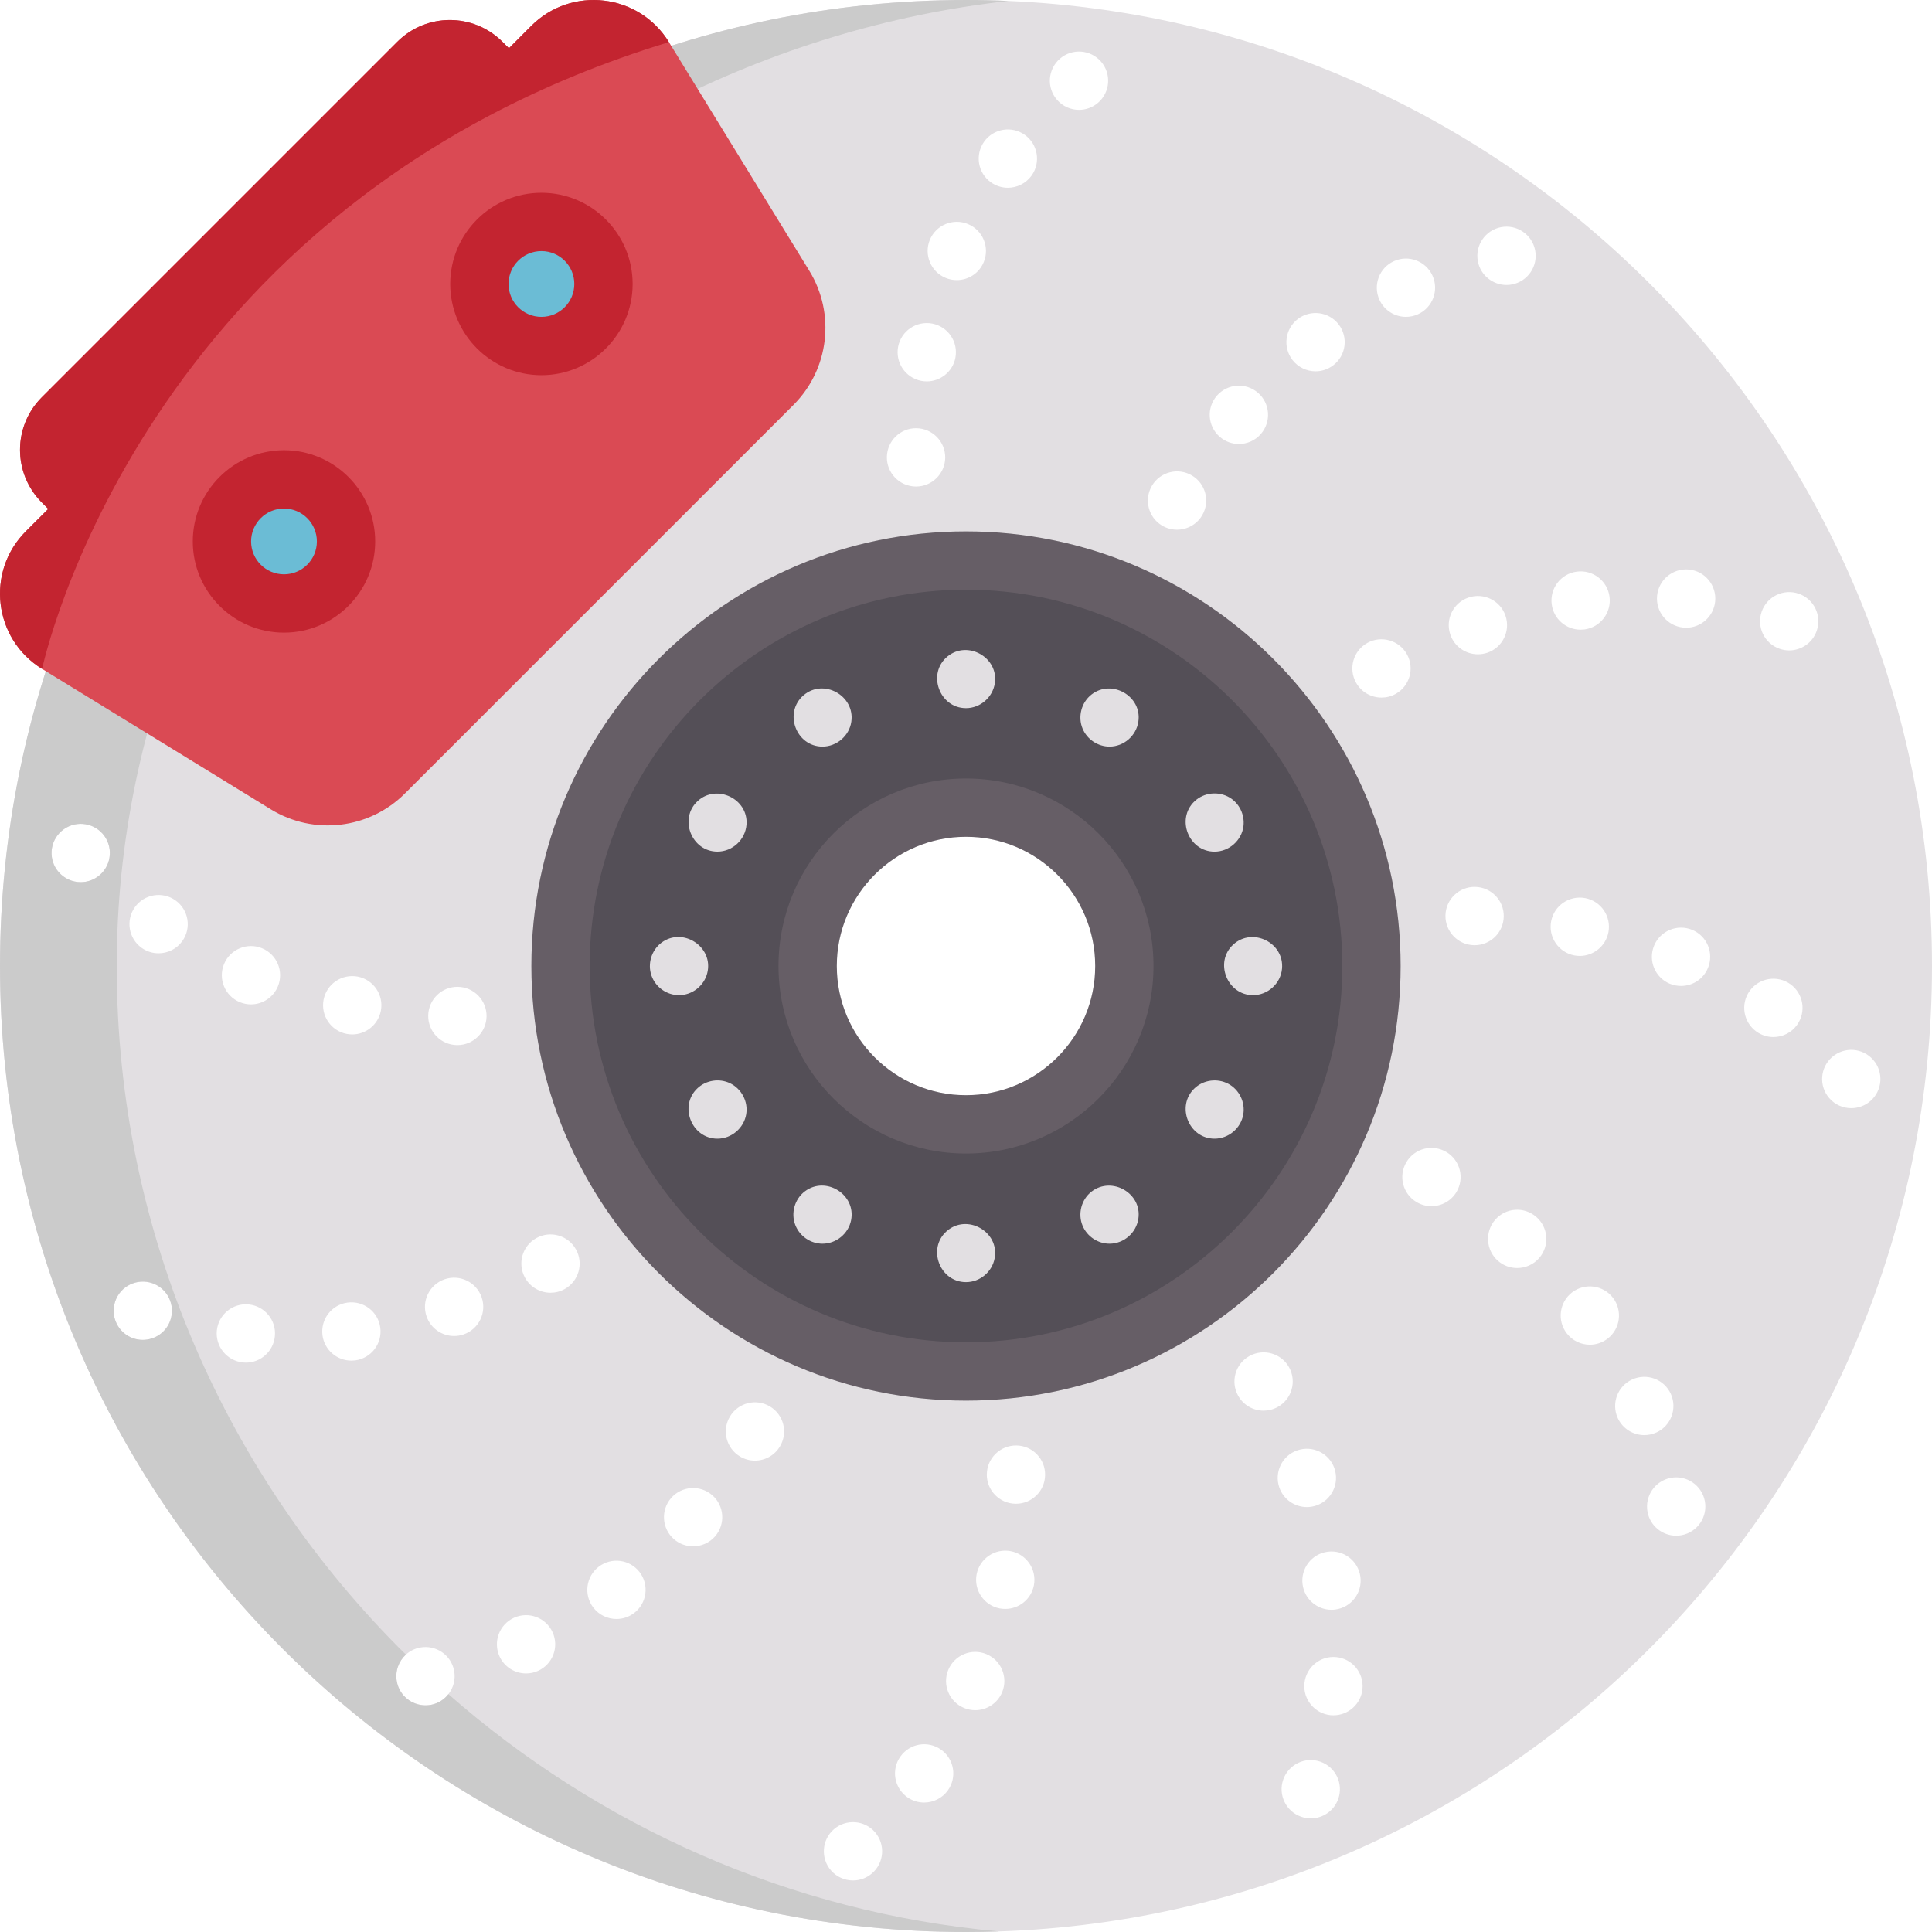 <svg id="Capa_1" enable-background="new 0 0 512.001 512.001" height="50" viewBox="0 0 512.001 512.001" width="50" xmlns="http://www.w3.org/2000/svg"><path d="m267.211.251c-3.72-.17-7.45-.25-11.21-.25-141.38 0-256 114.62-256 256s114.62 256 256 256c2.93 0 5.84-.05 8.75-.15h.02c137.32-4.62 247.23-117.4 247.23-255.85 0-137.62-108.61-249.89-244.79-255.75zm150.65 151.24c4.24-.57 8.12 2.41 8.68 6.64.55 4.23-2.42 8.11-6.65 8.68-.34.04-.68.06-1.02.06-3.82 0-7.14-2.83-7.65-6.71-.56-4.23 2.41-8.12 6.64-8.67zm-20.08-91.29c4.2-.8 8.24 1.95 9.05 6.13.81 4.2-1.94 8.24-6.13 9.05-.49.1-.98.14-1.46.14-3.63 0-6.88-2.57-7.59-6.26-.8-4.19 1.94-8.24 6.13-9.06zm-8.65 98.17c4.03-1.4 8.44.74 9.83 4.77 1.4 4.03-.74 8.43-4.77 9.83-.84.28-1.69.42-2.54.42-3.19 0-6.19-2-7.29-5.19-1.4-4.04.73-8.44 4.77-9.83zm-19.73-89.16c3.88-1.77 8.47-.04 10.23 3.84 1.76 3.89.04 8.47-3.85 10.23-1.03.47-2.11.69-3.19.69-2.93 0-5.74-1.68-7.03-4.53-1.76-3.9-.04-8.47 3.84-10.23zm-25.48 15.34c3.39-2.6 8.24-1.96 10.84 1.42s1.97 8.23-1.42 10.82c-1.4 1.09-3.06 1.61-4.7 1.61-2.32 0-4.61-1.04-6.14-3.02-2.59-3.39-1.95-8.23 1.42-10.83zm16.6 333.31c.56 4.24-2.42 8.12-6.64 8.68-.35.05-.69.07-1.03.07-3.82 0-7.14-2.84-7.65-6.72-.56-4.23 2.41-8.12 6.65-8.67 4.22-.56 8.1 2.41 8.67 6.64zm-79.62-402.32c3.22-2.79 8.1-2.44 10.89.79 2.79 3.22 2.44 8.1-.79 10.9-1.46 1.26-3.25 1.88-5.04 1.88-2.17 0-4.32-.9-5.85-2.67-2.8-3.22-2.45-8.1.79-10.9zm-9.3 20.21c3.46 2.48 4.26 7.31 1.78 10.78-1.52 2.1-3.89 3.23-6.3 3.23-1.55 0-3.12-.48-4.49-1.45-3.47-2.48-4.26-7.31-1.78-10.78s7.31-4.27 10.79-1.78zm-64.91 347.57c-1.44 2.42-4 3.76-6.62 3.76-1.36 0-2.73-.35-3.97-1.1-3.66-2.2-4.85-6.94-2.65-10.6 2.19-3.66 6.94-4.85 10.6-2.65 3.65 2.19 4.84 6.93 2.64 10.59zm-17.17 23.81c-1.53 1.76-3.68 2.66-5.84 2.66-1.79 0-3.6-.61-5.06-1.88-3.22-2.79-3.57-7.68-.78-10.9s7.67-3.57 10.9-.78c3.22 2.79 3.57 7.67.78 10.9zm-21.45 20.32c-1.4 1.08-3.06 1.6-4.69 1.6-2.32 0-4.62-1.03-6.14-3.02-2.6-3.38-1.96-8.23 1.42-10.83 3.39-2.6 8.23-1.96 10.83 1.41 2.6 3.39 1.96 8.25-1.42 10.84zm-22.18-84.86c-2.71 0-5.34-1.44-6.75-3.97-2.08-3.74-.74-8.44 2.99-10.51 3.73-2.08 8.44-.73 10.51 3s.73 8.44-3 10.51c-1.18.66-2.47.97-3.75.97zm-3.29 100.2c-1.03.48-2.13.69-3.19.69-2.93 0-5.75-1.68-7.04-4.53-1.76-3.89-.03-8.47 3.85-10.23s8.46-.04 10.22 3.85c1.77 3.89.04 8.46-3.84 10.22zm-21.39-165.83h-.12c-4.27-.06-7.68-3.58-7.61-7.85.08-4.26 3.59-7.66 7.85-7.59 4.28.06 7.68 3.59 7.61 7.85-.08 4.22-3.52 7.59-7.73 7.59zm1.66 76.67c-.84.3-1.69.43-2.54.43-3.19 0-6.19-2.01-7.29-5.2-1.4-4.03.74-8.43 4.77-9.83 4.04-1.39 8.44.74 9.83 4.77 1.4 4.04-.74 8.44-4.77 9.83zm120.01-240.15c4.27.08 7.67 3.59 7.61 7.85-.08 4.23-3.52 7.61-7.73 7.61h-.12c-4.28-.08-7.68-3.59-7.61-7.85.08-4.27 3.59-7.68 7.85-7.61zm2.72-12.41c-.48 0-.96-.05-1.46-.14-4.19-.81-6.93-4.86-6.13-9.05.81-4.19 4.86-6.93 9.05-6.13 4.19.82 6.93 4.86 6.13 9.06-.71 3.68-3.95 6.26-7.59 6.26zm5.01-27.42c-3.94-1.63-5.82-6.15-4.19-10.1 1.63-3.93 6.15-5.81 10.09-4.18 3.95 1.63 5.82 6.15 4.19 10.08-1.23 2.99-4.1 4.78-7.14 4.78-.98 0-1.99-.18-2.95-.58zm-157.26 200.48c-.48 0-.97-.05-1.47-.14-4.19-.81-6.93-4.86-6.13-9.05.81-4.19 4.86-6.93 9.06-6.13 4.18.82 6.93 4.86 6.12 9.06-.72 3.68-3.95 6.26-7.58 6.26zm.79 86.39c-.34.04-.68.06-1.02.06-3.83 0-7.14-2.82-7.66-6.7-.55-4.24 2.41-8.12 6.65-8.68 4.23-.56 8.12 2.41 8.67 6.65.56 4.22-2.41 8.1-6.64 8.67zm-27.63-94.35c-.99 0-1.99-.19-2.96-.59-3.93-1.63-5.82-6.15-4.18-10.1 1.63-3.93 6.15-5.81 10.08-4.18 3.95 1.63 5.82 6.15 4.2 10.09-1.24 2.97-4.11 4.78-7.14 4.78zm6.33 87.96c-.39 3.99-3.75 6.98-7.67 6.98-.26 0-.52-.02-.76-.04 0 0 0 0-.01 0-4.25-.43-7.35-4.21-6.94-8.45.42-4.24 4.21-7.35 8.45-6.93s7.36 4.2 6.93 8.44zm-37.09-113.73c2.48-3.46 7.31-4.26 10.78-1.77 3.46 2.48 4.27 7.3 1.78 10.78-1.51 2.1-3.88 3.22-6.29 3.22-1.56 0-3.13-.46-4.49-1.44-3.47-2.48-4.27-7.32-1.78-10.79zm-9.31-8.51c-1.46 1.27-3.26 1.89-5.05 1.89-2.17 0-4.32-.91-5.85-2.67-2.79-3.22-2.44-8.11.79-10.9 3.22-2.79 8.1-2.44 10.9.78 2.79 3.23 2.44 8.11-.79 10.9zm18.7 118.01c-1.1 3.19-4.1 5.19-7.3 5.19-.84 0-1.69-.13-2.53-.42-4.03-1.4-6.17-5.8-4.77-9.84 1.39-4.03 5.8-6.16 9.83-4.77 4.03 1.4 6.17 5.8 4.77 9.84zm69.07 101.9c-.49.09-.98.13-1.47.13-3.62 0-6.86-2.57-7.57-6.26-.52-2.75.47-5.43 2.39-7.18 1.01-.92 2.29-1.59 3.74-1.87 4.19-.8 8.24 1.94 9.04 6.13.44 2.28-.17 4.52-1.51 6.22-1.1 1.42-2.71 2.46-4.62 2.83zm106.78 32.97c3.23-2.79 8.11-2.44 10.9.78 2.79 3.23 2.44 8.11-.78 10.9-1.46 1.27-3.27 1.89-5.06 1.89-2.16 0-4.32-.91-5.84-2.67-2.79-3.22-2.44-8.11.78-10.9zm17.64-19.29c2.48-3.48 7.3-4.28 10.78-1.79 3.47 2.49 4.26 7.31 1.78 10.78-1.51 2.1-3.89 3.22-6.29 3.22-1.56 0-3.13-.46-4.49-1.44-3.47-2.48-4.27-7.31-1.78-10.77zm26.95-17.03c-1.24 2.97-4.11 4.77-7.14 4.77-.99 0-1.99-.19-2.96-.59-3.93-1.63-5.82-6.15-4.18-10.09 1.63-3.94 6.15-5.82 10.09-4.19s5.82 6.15 4.19 10.1zm8.41-28.33c-.71 3.7-3.95 6.26-7.59 6.26-.48 0-.96-.04-1.46-.13-4.19-.81-6.93-4.87-6.13-9.05.82-4.19 4.86-6.93 9.05-6.13 4.19.81 6.93 4.85 6.13 9.05zm2.97-29.2c-.06 4.22-3.51 7.59-7.71 7.59h-.14c-4.26-.07-7.66-3.58-7.6-7.85h.01c.06-4.26 3.59-7.66 7.85-7.6 4.27.07 7.67 3.59 7.59 7.85zm-20.96-92.96c-23.18 0-41.96-18.78-41.96-41.96s18.78-41.96 41.96-41.96 41.96 18.78 41.96 41.96-18.78 41.96-41.96 41.96zm62.55-161.34c-1.44 2.41-4.01 3.75-6.63 3.75-1.35 0-2.72-.35-3.97-1.09-3.66-2.2-4.84-6.94-2.65-10.6 2.2-3.67 6.94-4.85 10.6-2.66 3.66 2.2 4.85 6.94 2.65 10.6zm3.93-31.75c2.8-3.22 7.67-3.57 10.9-.78 3.23 2.8 3.57 7.67.78 10.9-1.53 1.77-3.68 2.67-5.84 2.67-1.79 0-3.6-.62-5.06-1.89-3.23-2.79-3.58-7.67-.78-10.9zm5.63 264.99c-2.07-3.72-.73-8.43 3-10.5s8.44-.73 10.51 2.99c2.07 3.73.73 8.44-3 10.51-1.2.66-2.48.98-3.75.98-2.71 0-5.35-1.43-6.76-3.98zm15.69 14.5c4.04-1.4 8.44.74 9.84 4.77 1.39 4.03-.74 8.44-4.78 9.83-.84.29-1.69.43-2.52.43-3.21 0-6.2-2.01-7.31-5.2-1.39-4.04.74-8.44 4.77-9.83zm10.87 92.32c-1.11 3.2-4.1 5.21-7.3 5.21-.84 0-1.69-.14-2.54-.44-4.03-1.39-6.16-5.8-4.77-9.82 1.4-4.03 5.8-6.17 9.84-4.77 4.03 1.4 6.16 5.8 4.77 9.82zm6.4-29.08c-.39 3.99-3.75 6.97-7.69 6.97-.25 0-.5-.01-.76-.03-4.24-.43-7.35-4.21-6.93-8.45.42-4.25 4.2-7.36 8.44-6.94 4.25.42 7.35 4.2 6.94 8.45zm5.04-262.74c-2.7 0-5.34-1.43-6.75-3.97-2.07-3.73-.73-8.43 2.99-10.51 3.73-2.07 8.44-.72 10.51 3.01s.73 8.43-3 10.5c-1.18.67-2.47.97-3.75.97zm19.87 131.04c-1.45 2.41-4.01 3.75-6.64 3.75-1.35 0-2.72-.35-3.96-1.1-3.66-2.19-4.85-6.93-2.65-10.6 2.19-3.66 6.93-4.84 10.59-2.65h.01c3.66 2.2 4.84 6.94 2.65 10.6zm4.68-65.41c-4.26-.07-7.66-3.59-7.6-7.86.07-4.27 3.59-7.67 7.86-7.6 4.27.08 7.67 3.59 7.59 7.85-.07 4.23-3.51 7.61-7.72 7.61zm17.25 82.89c-1.54 1.77-3.69 2.66-5.85 2.66-1.79 0-3.59-.61-5.05-1.88-3.22-2.79-3.57-7.68-.78-10.9 2.79-3.23 7.67-3.58 10.9-.77 3.22 2.79 3.57 7.66.78 10.89zm3.16-89.24c.81-4.19 4.85-6.93 9.05-6.13 4.19.81 6.93 4.86 6.13 9.05-.71 3.69-3.96 6.27-7.59 6.27-.48 0-.97-.05-1.46-.14-4.19-.81-6.93-4.87-6.13-9.05zm14.96 110.62c-1.4 1.07-3.06 1.6-4.7 1.6-2.32 0-4.61-1.04-6.13-3.02-2.6-3.38-1.96-8.23 1.41-10.84 3.39-2.59 8.25-1.95 10.84 1.42 2.6 3.39 1.97 8.24-1.42 10.84zm2.69 21.03c-1.76-3.9-.04-8.47 3.85-10.23s8.46-.04 10.22 3.84c1.76 3.89.04 8.47-3.84 10.23-1.04.46-2.12.69-3.18.69-2.95 0-5.75-1.69-7.05-4.53zm16.95 31.04c-.5.1-.99.14-1.48.14-3.62 0-6.86-2.57-7.57-6.26v-.01c-.8-4.18 1.94-8.23 6.13-9.05 4.19-.8 8.24 1.94 9.05 6.13.8 4.2-1.94 8.24-6.13 9.05zm6.96-150.32c-1.23 2.98-4.1 4.78-7.14 4.77-.98 0-1.99-.18-2.95-.58v.01c-3.94-1.64-5.82-6.15-4.19-10.1 1.63-3.94 6.15-5.82 10.1-4.19 3.94 1.63 5.82 6.15 4.18 10.09zm1.91-97.13c-.4 3.99-3.76 6.97-7.69 6.97-.25 0-.5-.02-.76-.04-4.25-.42-7.36-4.2-6.94-8.45.42-4.24 4.2-7.34 8.45-6.93s7.35 4.2 6.94 8.45zm21.71 112.22c-1.5 2.1-3.88 3.22-6.28 3.22-1.56 0-3.13-.47-4.49-1.44-3.48-2.5-4.28-7.32-1.79-10.79s7.31-4.26 10.78-1.78 4.26 7.31 1.78 10.79zm5.2-104.43c-1.1 3.19-4.09 5.19-7.29 5.19-.84 0-1.69-.14-2.53-.43-4.03-1.39-6.17-5.79-4.77-9.83 1.4-4.03 5.8-6.16 9.82-4.77 4.04 1.4 6.18 5.8 4.77 9.84zm14.22 124.62c-1.46 1.26-3.27 1.88-5.06 1.88-2.16 0-4.31-.89-5.84-2.67-2.79-3.22-2.44-8.09.78-10.89 3.23-2.8 8.11-2.45 10.9.79 2.79 3.22 2.44 8.1-.78 10.89z" fill="#e2dfe2"/><path d="m267.171.261c.01 0 .03-.01.04-.01-3.72-.17-7.45-.25-11.21-.25-141.38 0-256 114.62-256 256s114.62 256 256 256c2.93 0 5.84-.05 8.75-.15-55.49-5.03-106.1-27.93-145.92-62.88-1.1 1.42-2.71 2.46-4.62 2.83-.49.09-.98.13-1.47.13-3.62 0-6.86-2.57-7.57-6.26-.52-2.75.47-5.43 2.39-7.18-47.23-46.64-76.63-111.3-76.63-182.49 0-131.66 108.39-241.45 236.24-255.74zm-240.73 231.63c-1.46 1.27-3.26 1.89-5.05 1.89-2.17 0-4.32-.91-5.85-2.67-2.79-3.22-2.44-8.11.79-10.9 3.22-2.79 8.1-2.44 10.9.78 2.79 3.23 2.44 8.11-.79 10.9zm13.93 108.17c4.03 1.4 6.17 5.8 4.77 9.84-1.1 3.19-4.1 5.19-7.3 5.19-.84 0-1.69-.13-2.53-.42-4.03-1.4-6.17-5.8-4.77-9.84 1.39-4.03 5.8-6.16 9.83-4.77z" fill="#cbcbcb"/><path d="m256.001 148.543c-59.348 0-107.458 48.109-107.458 107.458s48.109 107.458 107.458 107.458 107.458-48.109 107.458-107.458-48.11-107.458-107.458-107.458zm-4.901 25.422c5.354-4.373 13.58.277 12.539 7.108-.57 3.736-3.844 6.595-7.639 6.595-7.079 0-10.396-9.214-4.9-13.703zm-38.147 10.291c5.317-4.549 13.657.09 12.656 7.009-.542 3.745-3.872 6.591-7.644 6.591-7.015 0-10.358-9.026-5.012-13.6zm-28.055 28.03c5.03-4.619 13.456-.583 12.934 6.25-.304 3.982-3.694 7.156-7.702 7.156-6.872 0-10.306-8.746-5.232-13.406zm-4.957 51.44c-3.267 0-6.241-2.133-7.303-5.215-1.073-3.112.008-6.682 2.637-8.667 5.684-4.29 13.926 1.114 12.153 8.056-.863 3.378-3.996 5.826-7.487 5.826zm17.808 31.58c-.622 3.666-3.887 6.455-7.619 6.455-6.866 0-10.318-8.746-5.232-13.416 2.291-2.103 5.724-2.621 8.533-1.296 3.083 1.455 4.889 4.889 4.318 8.257zm27.798 28.078c-.705 3.575-3.95 6.212-7.583 6.212-3.169 0-6.051-2.001-7.197-4.945-1.232-3.164-.178-6.894 2.541-8.936 5.544-4.164 13.591.815 12.239 7.669zm38.058 10.001c-.642 3.658-3.88 6.399-7.605 6.399-6.948 0-10.336-8.896-5.131-13.499 5.357-4.735 13.973.055 12.736 7.1zm-7.604-35.425c-23.179 0-41.959-18.78-41.959-41.959s18.78-41.959 41.959-41.959 41.959 18.78 41.959 41.959-18.78 41.959-41.959 41.959zm45.672 25.045c-.571 3.738-3.848 6.591-7.639 6.591-3.095 0-5.949-1.916-7.139-4.77-1.315-3.153-.324-6.952 2.383-9.043 5.36-4.14 13.433.427 12.395 7.222zm0-131.739c-.572 3.735-3.849 6.591-7.639 6.591-3.093 0-5.951-1.916-7.139-4.77-1.316-3.159-.322-6.946 2.383-9.046 5.356-4.158 13.434.438 12.395 7.225zm14.872 21.11c2.498-2.372 6.341-2.781 9.298-1.03 2.607 1.544 4.049 4.575 3.693 7.569-.454 3.814-3.824 6.786-7.666 6.786-6.839.001-10.258-8.641-5.325-13.325zm12.937 82.976c-.628 3.653-3.903 6.409-7.613 6.409-6.825 0-10.26-8.621-5.324-13.326 2.39-2.278 6.057-2.758 8.966-1.215 2.915 1.545 4.529 4.887 3.971 8.132zm2.576-31.626c-6.84 0-10.324-8.75-5.231-13.406 5.114-4.675 13.58-.5 12.92 6.436-.372 3.907-3.773 6.97-7.689 6.97z" fill="#544f57"/><path d="m256.001 305.69c-27.399 0-49.689-22.29-49.689-49.689s22.29-49.689 49.689-49.689 49.689 22.29 49.689 49.689-22.29 49.689-49.689 49.689zm0-83.926c-18.878 0-34.236 15.358-34.236 34.236s15.358 34.236 34.236 34.236 34.236-15.358 34.236-34.236-15.358-34.236-34.236-34.236z" fill="#665e66"/><path d="m210.271 107.321-102.95 102.95c-9.46 9.46-24.17 11.2-35.57 4.2l-60.59-37.2c-12.89-7.91-15-25.79-4.31-36.48l5.93-5.92-1.7-1.71c-7.7-7.7-7.7-20.18 0-27.88l94.2-94.2c7.7-7.7 20.18-7.7 27.88 0l1.71 1.7 5.92-5.93c10.69-10.69 28.57-8.58 36.48 4.31l37.2 60.59c7 11.4 5.26 26.11-4.2 35.57z" fill="#da4a54"/><circle cx="143.484" cy="75.258" fill="#6bbcd5" r="16.444"/><circle cx="75.258" cy="143.484" fill="#6bbcd5" r="16.444"/><path d="m143.484 99.429c-13.327 0-24.17-10.843-24.17-24.17s10.843-24.17 24.17-24.17 24.17 10.843 24.17 24.17-10.842 24.17-24.17 24.17zm0-32.888c-4.807 0-8.717 3.91-8.717 8.717s3.91 8.717 8.717 8.717 8.717-3.91 8.717-8.717-3.91-8.717-8.717-8.717z" fill="#c32430"/><path d="m75.259 167.654c-13.327 0-24.17-10.843-24.17-24.17s10.843-24.17 24.17-24.17 24.17 10.843 24.17 24.17-10.843 24.17-24.17 24.17zm0-32.887c-4.807 0-8.717 3.91-8.717 8.717s3.91 8.717 8.717 8.717c4.806 0 8.717-3.91 8.717-8.717s-3.911-8.717-8.717-8.717z" fill="#c32430"/><path d="m256.001 371.184c-63.512 0-115.183-51.671-115.183-115.183s51.671-115.183 115.183-115.183 115.183 51.671 115.183 115.183-51.671 115.183-115.183 115.183zm0-214.913c-54.991 0-99.73 44.738-99.73 99.73s44.738 99.73 99.73 99.73 99.73-44.739 99.73-99.73-44.739-99.73-99.73-99.73z" fill="#665e66"/><path d="m177.271 11.161c-140.34 42.66-166.11 166.11-166.11 166.11-12.89-7.91-15-25.79-4.31-36.48l5.93-5.92-1.7-1.71c-7.7-7.7-7.7-20.18 0-27.88l94.2-94.2c7.7-7.7 20.18-7.7 27.88 0l1.71 1.7 5.92-5.93c10.69-10.69 28.57-8.58 36.48 4.31z" fill="#c32430"/></svg>